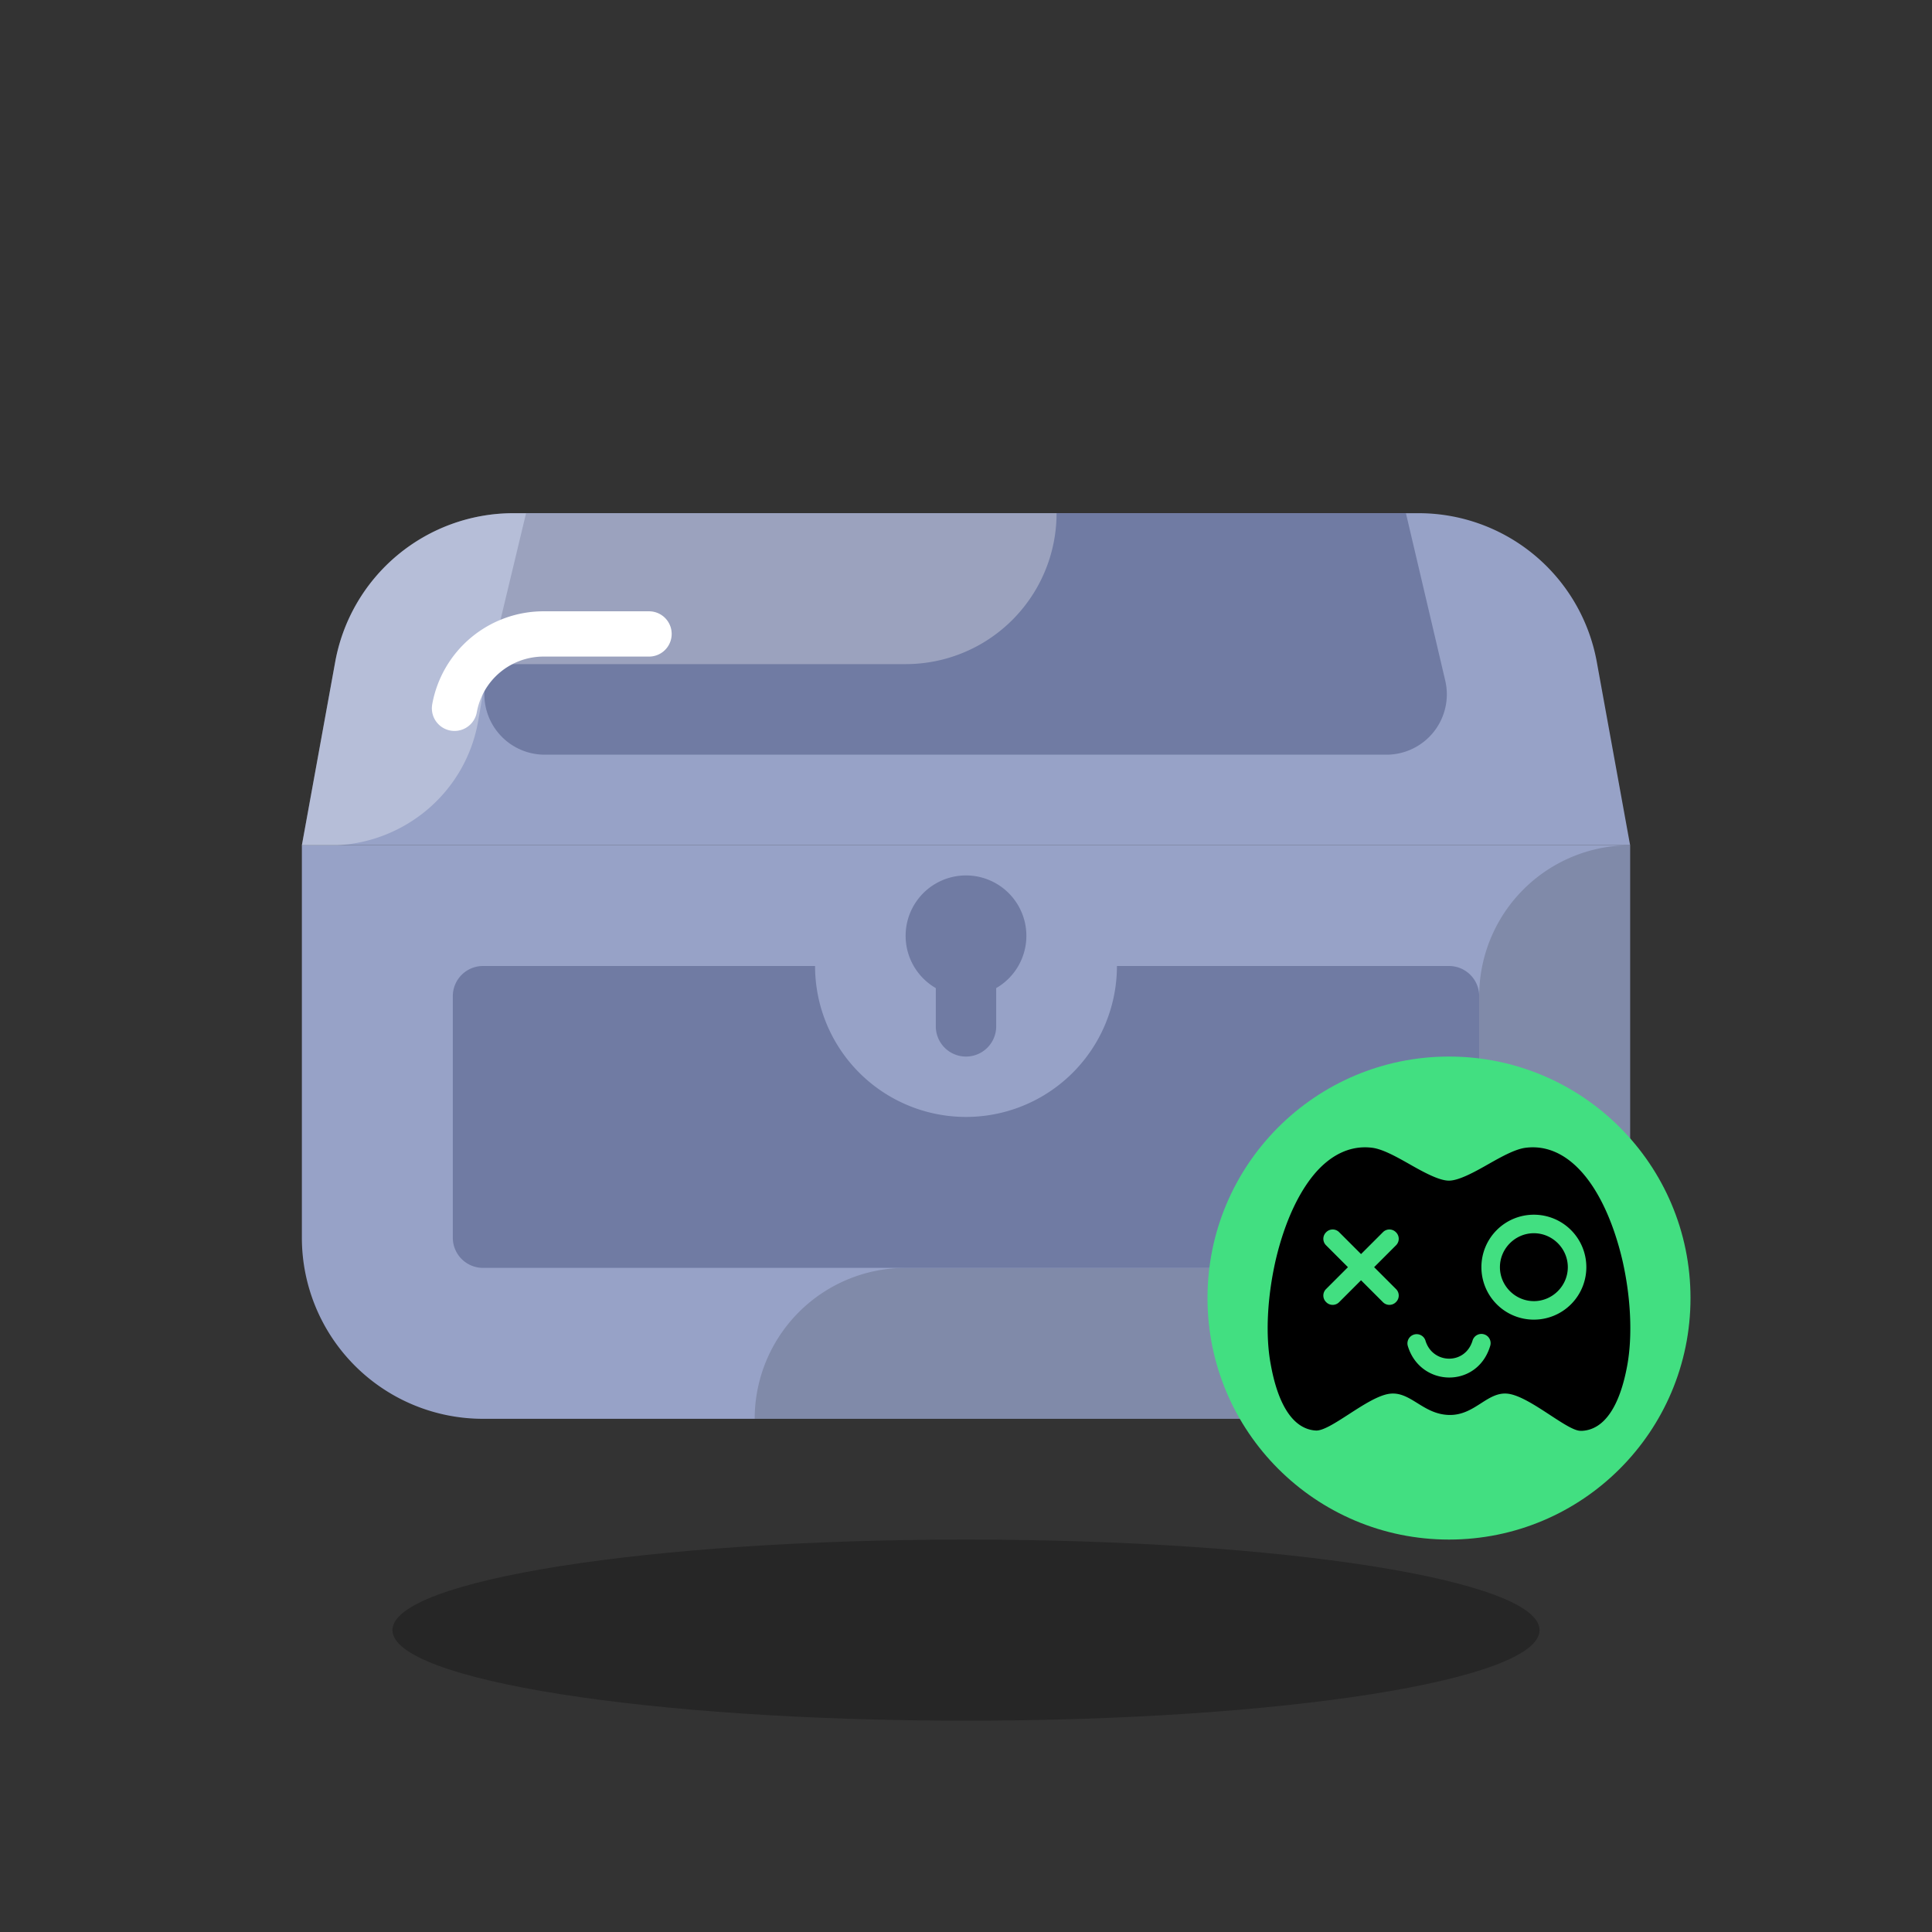 <svg xmlns="http://www.w3.org/2000/svg" width="64" height="64">
    <rect width="100%" height="100%" fill="#333333" stroke="none"/>
    <path fill="#97A2C7" d="M46.993 17H17.007a6 6 0 0 0-5.903 4.927L10 28h44l-1.104-6.073A6 6 0 0 0 46.993 17Z"/>
    <path fill="#000" opacity="0.25" d="M32 57c10.493 0 19-1.343 19-3s-8.507-3-19-3-19 1.343-19 3 8.507 3 19 3Z"/>
    <path fill="#707BA3" d="M46.573 17H17.427L16.1 22.534A2 2 0 0 0 18.045 25H45.928a2 2 0 0 0 1.947-2.457L46.573 17Z"/>
    <path fill="#97A2C7" d="M48 47H16a6 6 0 0 1-6-6V28h44v13a6 6 0 0 1-6 6Z"/>
    <path fill="#000" d="M54 41V28a5 5 0 0 0-5 5v8c0 .551-.448 1-1 1H30a5 5 0 0 0-5 5h23a6 6 0 0 0 6-6Z" opacity=".15"/>
    <path fill="#707BA3" d="M48 42H16a1 1 0 0 1-1-1v-8a1 1 0 0 1 1-1h32a1 1 0 0 1 1 1v8a1 1 0 0 1-1 1Z"/>
    <path fill="#97A2C7" d="M32 37a5 5 0 0 1-5-5v-3h10v3a5 5 0 0 1-5 5Z"/>
    <path fill="#707BA3" d="M32 33a2 2 0 1 0 0-4 2 2 0 0 0 0 4Z"/>
    <path fill="#707BA3" d="M32 35a1 1 0 0 1-1-1v-2h2v2a1 1 0 0 1-1 1Z"/>
    <path fill="#fff" d="M11.104 21.927 10 28H11.168c2.287-.115 4.274-1.784 4.676-4.135l.179-1.044a1 1 0 0 1 .985-.821H30a5 5 0 0 0 5-5H17.007a6 6 0 0 0-5.903 4.927Z" opacity=".3"/>
    <path stroke="#fff" stroke-linecap="round" stroke-linejoin="round" stroke-miterlimit="10" stroke-width="1.5" d="M15.056 23.463A2.998 2.998 0 0 1 18.008 21H21.5" fill="none"/>
    <svg width="16" height="16" x="40" y="35" viewBox="0 0 72 72" xmlns="http://www.w3.org/2000/svg">
        <path fill="#42DF81" d="M36 72c19.882 0 36-16.118 36-36S55.882 0 36 0 0 16.118 0 36s16.118 36 36 36Z"/>
        <path fill="#000" fill-rule="evenodd" d="M16.592 16.78c2.102-2.177 4.468-3.271 6.953-3.252.355.003.712.028 1.072.077 1.502.214 3.39 1.244 5.364 2.36 2.102 1.201 4.505 2.532 6.007 2.532 1.502 0 3.905-1.33 6.008-2.532 1.974-1.116 3.862-2.146 5.364-2.36 2.875-.387 5.621.687 8.024 3.175 2.832 2.918 5.107 7.768 6.48 13.647 1.244 5.492 1.502 11.114.73 15.49-1.116 6.223-3.434 9.656-6.695 9.87h-.3c-.938 0-2.636-1.11-4.513-2.338-2.158-1.412-4.553-2.979-6.3-3.19-1.511-.181-2.72.593-4.011 1.422-1.355.869-2.802 1.797-4.787 1.744-1.943-.052-3.371-.937-4.701-1.763-1.324-.821-2.552-1.583-4.096-1.402-1.697.198-3.988 1.679-6.113 3.053-2.021 1.306-3.892 2.515-4.958 2.432-3.262-.215-5.579-3.648-6.695-9.87-.815-4.334-.515-9.998.73-15.49 1.373-5.88 3.647-10.687 6.437-13.605Zm32.06 22.437a7.815 7.815 0 0 1-7.821-7.821 7.815 7.815 0 0 1 7.821-7.822 7.815 7.815 0 0 1 7.821 7.822 7.815 7.815 0 0 1-7.821 7.82Zm0-2.76c2.776 0 5.06-2.285 5.06-5.061 0-2.777-2.284-5.061-5.06-5.061s-5.06 2.284-5.06 5.06c0 2.777 2.284 5.061 5.06 5.061Zm-30.969.144a1.356 1.356 0 0 1 0-1.952l3.253-3.253-3.253-3.254a1.356 1.356 0 0 1 0-1.951 1.355 1.355 0 0 1 1.952 0l3.253 3.253 3.253-3.253a1.355 1.355 0 0 1 1.952 0 1.356 1.356 0 0 1 0 1.951l-3.253 3.254 3.253 3.253a1.356 1.356 0 0 1 0 1.952 1.356 1.356 0 0 1-1.952 0l-3.253-3.254-3.253 3.254a1.356 1.356 0 0 1-1.952 0Zm14.804 5.73c1.05 3.536 5.935 3.673 7.026 0a1.374 1.374 0 0 1 2.635.78c-1.91 6.432-10.459 6.192-12.297 0a1.375 1.375 0 0 1 2.636-.78Z"/>
    </svg>
</svg>
